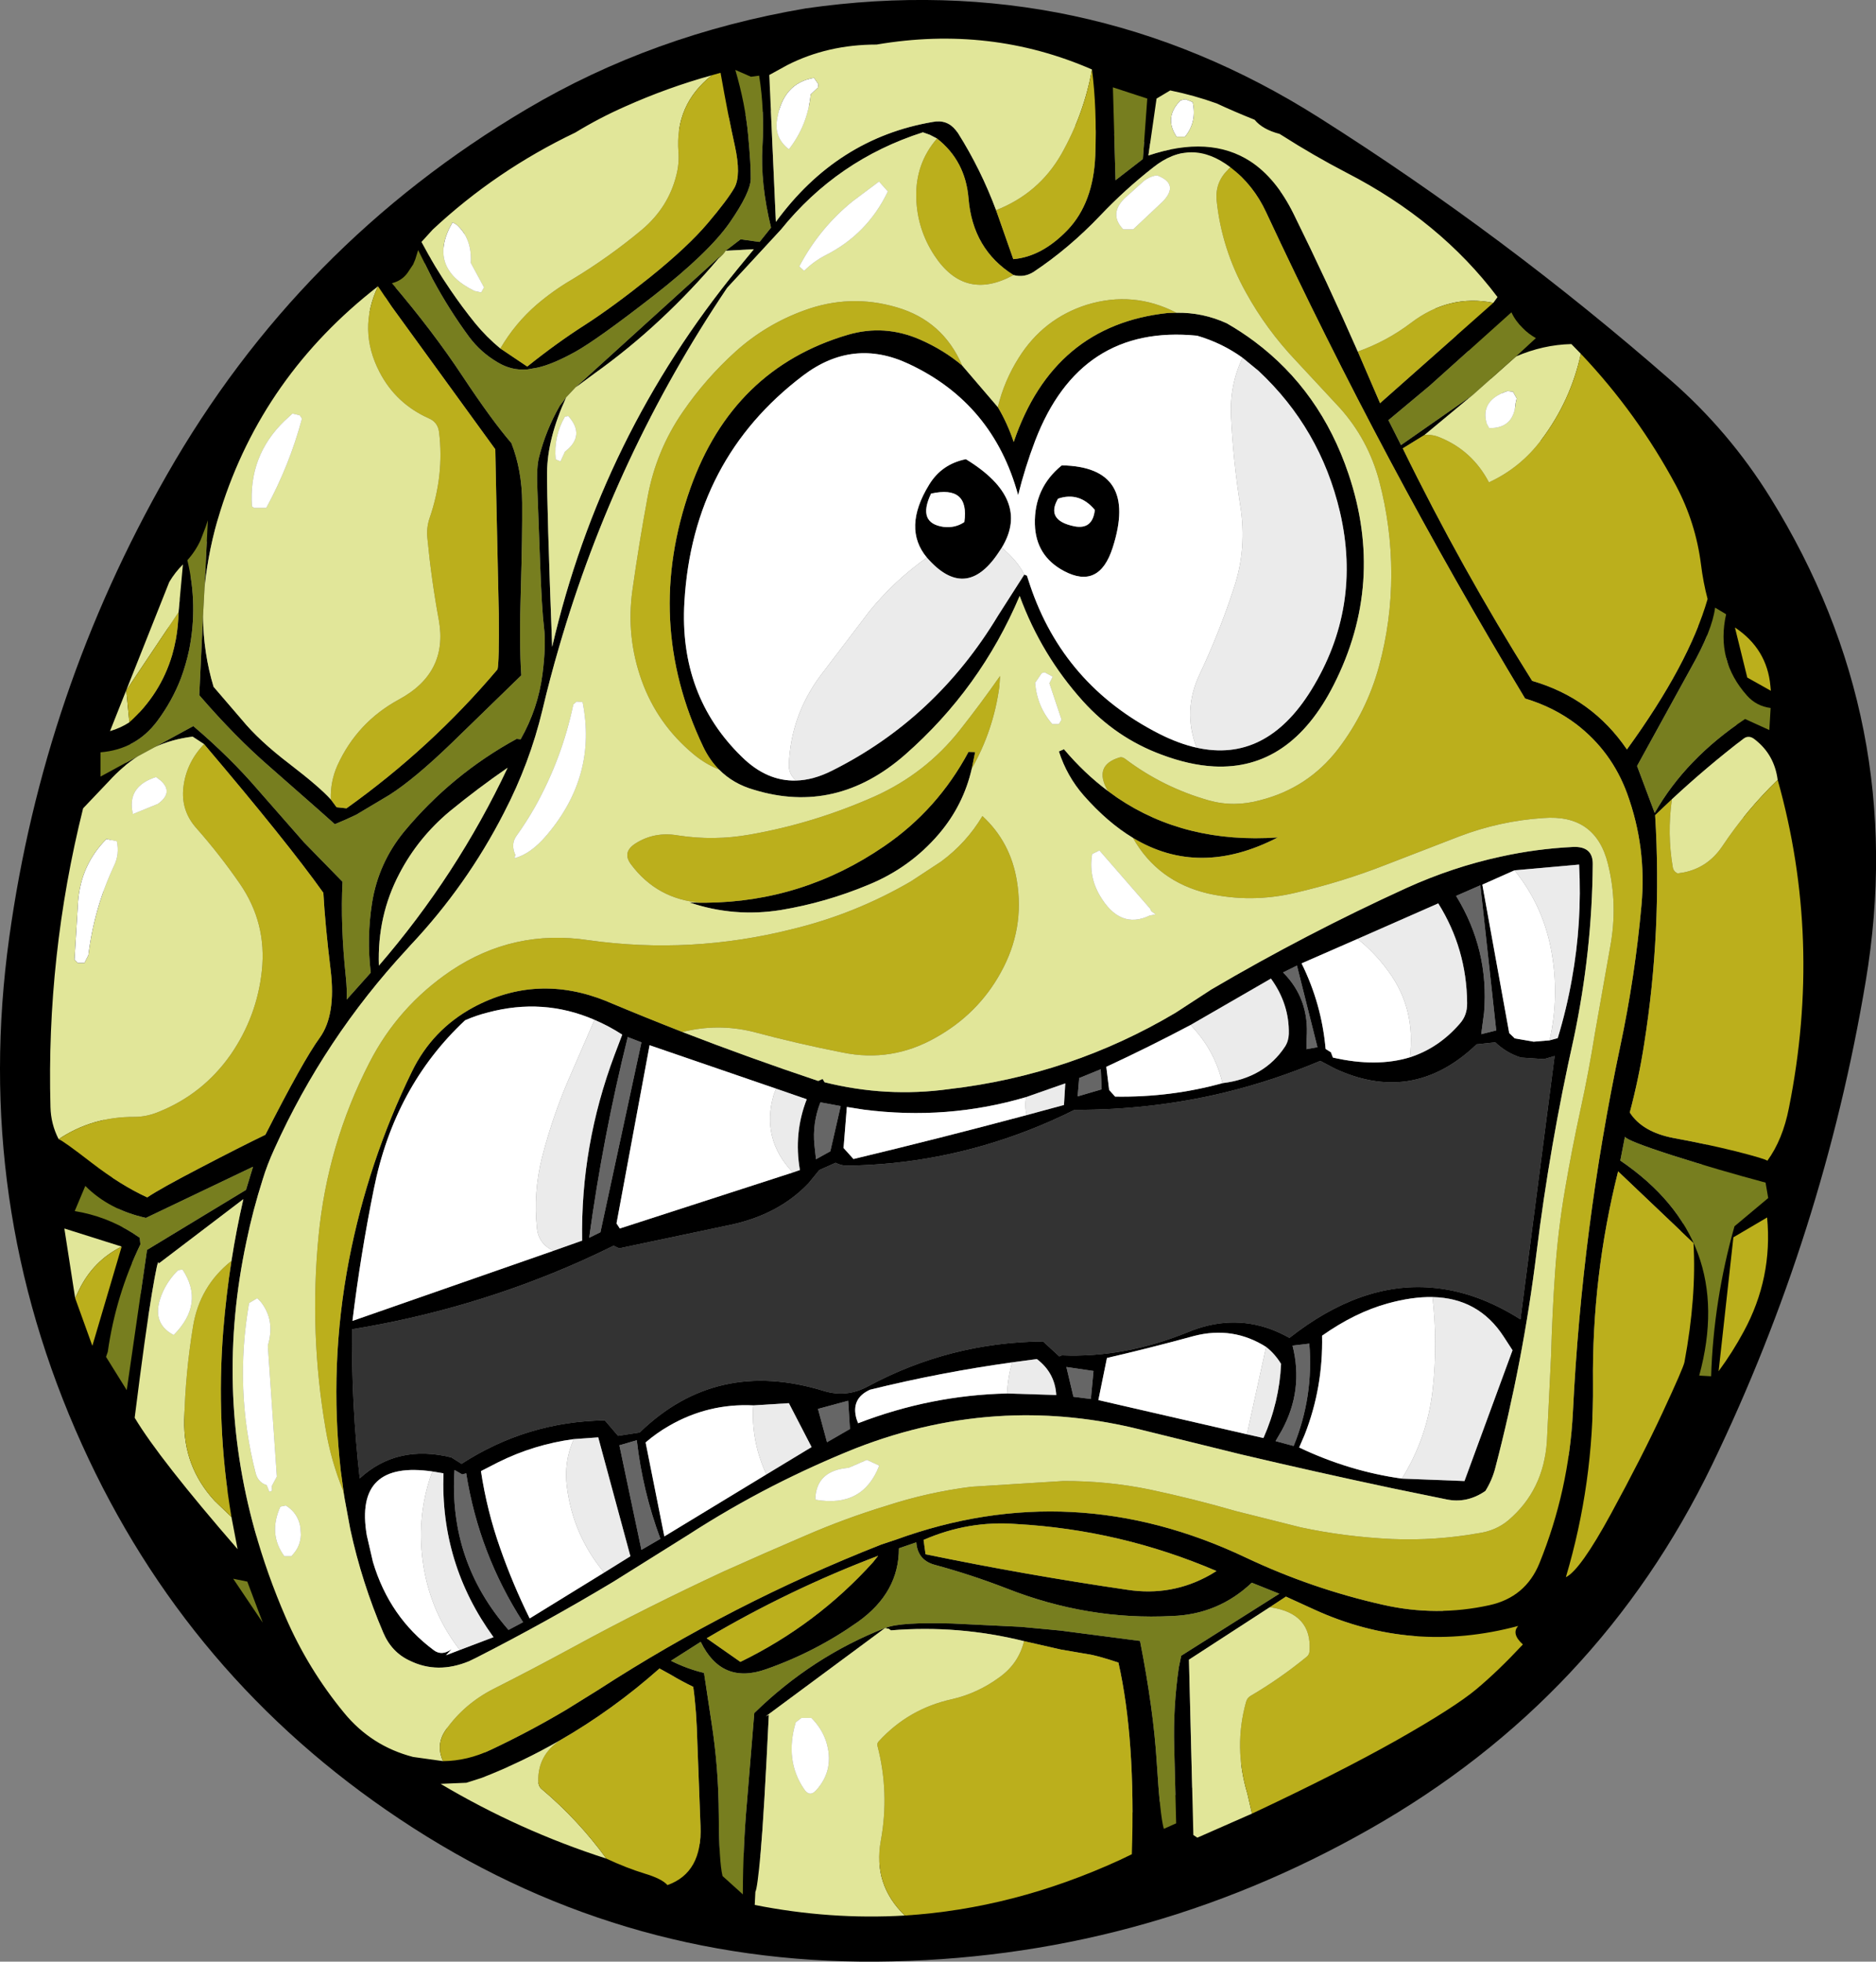 <?xml version="1.0" encoding="UTF-8" standalone="no"?>
<svg xmlns:xlink="http://www.w3.org/1999/xlink" height="444.7px" width="425.55px" xmlns="http://www.w3.org/2000/svg">
  <rect width="100%" height="100%" fill="#808080" stroke="none"/>
  <g transform="matrix(1.0, 0.0, 0.0, 1.0, 210.3, 224.15)">
    <path d="M191.3 -111.3 Q222.8 -60.5 212.9 -1.6 203.3 55.6 178.1 107.85 152.4 161.0 100.4 190.5 48.3 220.1 -11.55 220.55 -70.65 220.95 -119.7 188.2 -167.8 156.15 -191.7 103.35 -216.55 48.45 -208.2 -11.65 -200.45 -67.5 -172.45 -116.5 -142.6 -168.8 -90.85 -199.4 -62.25 -216.35 -27.5 -222.25 35.55 -231.3 89.05 -197.4 131.0 -170.85 168.55 -138.05 181.9 -126.45 191.3 -111.3 M104.75 -167.85 Q54.5 -198.4 -5.8 -200.2 -39.3 -202.1 -69.3 -190.15 -123.85 -168.55 -154.35 -117.8 -184.85 -67.2 -187.95 -8.1 -191.0 49.4 -165.4 101.35 -138.15 156.6 -82.35 182.85 -26.75 208.85 31.85 191.65 87.85 175.25 126.2 131.25 165.6 86.0 178.85 27.45 190.35 -23.45 181.5 -74.75 141.35 -119.9 104.75 -167.85" fill="#000000" fill-rule="evenodd" stroke="none"/>
    <path d="M-168.8 -96.2 L-168.35 -99.55 -168.4 -98.8 -163.05 -111.25 Q-154.95 -128.05 -143.2 -142.6 -133.9 -154.15 -121.75 -163.2 L-118.65 -165.9 -118.5 -166.05 Q-110.3 -176.3 -99.3 -184.2 -94.15 -188.0 -88.55 -191.15 -71.6 -201.25 -52.9 -207.85 L-45.35 -210.4 -39.65 -209.35 -35.4 -210.15 Q-14.65 -216.4 6.95 -216.3 21.5 -216.25 35.6 -212.25 41.0 -210.7 46.4 -208.6 L59.6 -203.35 64.55 -201.35 67.85 -199.9 65.7 -200.7 Q60.55 -202.55 55.15 -203.65 L52.05 -201.8 50.2 -188.9 Q64.1 -193.55 73.35 -187.55 79.15 -183.75 83.15 -175.65 90.8 -160.15 97.7 -144.45 L102.75 -132.75 128.45 -155.5 129.4 -156.8 Q116.35 -174.1 95.15 -185.0 87.65 -188.9 80.6 -193.4 L79.95 -193.8 74.3 -197.0 Q101.8 -184.2 126.1 -165.6 132.0 -161.05 134.95 -154.2 137.8 -147.5 144.5 -150.4 L149.05 -146.75 Q160.4 -136.9 168.1 -123.9 177.55 -107.95 180.1 -88.95 186.45 -84.5 192.95 -77.6 195.55 -74.75 195.75 -70.85 195.9 -68.15 194.5 -65.9 L192.9 -63.6 196.35 -50.3 Q200.4 -32.55 201.7 -14.3 203.2 6.2 198.35 26.15 196.4 34.1 192.5 41.1 197.05 53.85 194.35 67.05 191.4 81.75 177.8 90.5 L174.65 90.8 161.8 114.95 Q153.45 130.65 148.9 135.15 144.3 139.65 141.0 140.15 L140.35 140.85 Q139.9 145.95 139.05 150.5 135.2 155.45 121.8 165.5 108.35 175.5 92.85 182.3 77.35 189.1 72.1 192.4 66.85 195.65 58.45 195.3 L56.9 192.35 56.05 192.2 52.8 196.65 Q47.65 203.45 39.35 206.4 18.75 213.9 -3.15 215.85 -21.3 217.8 -37.55 211.25 L-41.7 209.2 Q-47.85 201.15 -58.0 207.5 -63.75 206.75 -72.15 204.8 -94.55 199.45 -113.1 185.3 -129.9 172.6 -143.7 157.0 -149.4 150.55 -154.4 143.6 -158.1 138.45 -160.3 132.45 -170.7 120.55 -177.6 109.0 -184.55 97.45 -187.35 85.45 -192.65 81.25 -195.8 75.8 -197.45 72.95 -198.5 69.75 -202.05 59.15 -196.45 49.7 -194.9 47.05 -194.35 43.95 -197.8 40.7 -199.6 36.7 -201.25 33.05 -201.55 28.75 -202.85 9.7 -200.2 -8.9 -198.25 -22.75 -194.1 -36.4 -187.7 -57.4 -178.85 -77.4 L-173.2 -89.6 -173.0 -90.0 -172.25 -91.6 -171.8 -92.45 -171.95 -92.1 -185.35 -58.4 Q-182.95 -59.1 -180.95 -60.4 -173.9 -66.75 -171.25 -75.65 -170.75 -77.4 -170.4 -79.25 -169.85 -82.3 -169.8 -85.35 L-168.8 -96.2 M42.15 -204.35 L42.75 -183.3 48.95 -188.1 49.95 -201.8 42.15 -204.35 M133.6 -143.35 L138.1 -147.5 Q136.4 -148.45 135.1 -149.8 133.45 -151.4 132.55 -153.35 L114.0 -136.7 104.65 -128.9 107.5 -123.25 123.7 -134.55 112.85 -125.55 107.9 -122.5 Q121.15 -95.4 137.25 -69.8 150.85 -65.85 158.75 -54.25 172.8 -73.6 177.05 -88.35 176.05 -92.15 175.55 -96.2 174.35 -105.65 169.9 -114.05 161.1 -130.45 148.3 -143.95 L146.15 -146.15 Q139.75 -146.0 133.6 -143.35 M68.85 -186.2 Q59.9 -193.05 51.3 -186.2 44.9 -181.2 39.25 -175.25 32.2 -167.85 24.15 -162.5 22.0 -161.15 19.6 -161.8 10.35 -167.6 9.4 -179.15 8.7 -187.7 2.25 -192.75 L0.6 -193.6 -0.95 -194.15 Q-20.35 -187.95 -33.15 -172.1 L-45.35 -158.9 Q-70.8 -121.1 -83.5 -77.4 -85.55 -70.4 -87.25 -63.2 -90.15 -51.1 -96.0 -39.85 -104.4 -23.45 -117.15 -9.9 L-118.05 -8.9 Q-136.75 11.3 -148.05 36.3 -149.7 39.9 -150.7 43.2 -152.95 50.25 -154.4 57.3 -161.5 90.5 -152.5 122.8 -149.75 132.7 -145.5 142.5 -140.4 154.25 -132.25 164.15 -126.05 171.7 -116.6 174.15 L-109.8 175.1 Q-104.25 175.05 -98.9 172.5 -90.2 168.4 -81.85 163.45 L-74.6 158.95 Q-44.25 139.3 -10.4 126.0 L-7.1 124.9 Q33.05 110.3 72.4 129.0 87.35 136.05 103.4 139.65 115.5 142.4 127.55 139.75 135.75 137.95 138.9 130.25 145.6 113.75 146.5 95.9 148.55 54.15 157.2 13.2 160.6 -2.75 162.05 -18.95 163.25 -32.05 158.8 -44.25 155.3 -53.8 147.3 -59.95 142.15 -63.85 135.65 -65.8 103.4 -119.25 76.9 -176.05 74.05 -182.2 68.85 -186.2 M46.7 -34.2 Q40.9 -37.7 35.5 -43.85 31.7 -48.2 29.9 -53.8 L31.05 -54.3 Q35.65 -48.85 41.0 -44.85 L43.15 -43.3 Q58.6 -32.85 79.55 -34.3 61.75 -25.1 46.7 -34.2 M16.05 -131.85 Q18.2 -128.25 19.65 -123.95 28.65 -150.45 54.65 -153.2 L56.55 -153.25 Q62.55 -153.35 68.0 -150.85 71.3 -148.95 74.25 -146.75 89.25 -135.55 95.6 -116.7 103.95 -91.95 92.25 -68.9 82.4 -49.5 65.05 -50.4 59.45 -50.7 53.1 -53.1 42.85 -56.9 35.35 -65.2 25.9 -75.7 21.0 -89.05 12.1 -68.05 -5.0 -53.05 -20.6 -39.4 -39.25 -45.1 -44.0 -46.45 -47.2 -49.7 -49.35 -51.85 -50.8 -54.9 -64.35 -83.35 -53.7 -113.45 -44.05 -140.55 -18.0 -148.25 -9.65 -150.7 -1.55 -147.15 3.8 -144.8 7.95 -141.3 L16.05 -131.85 M37.4 -208.4 Q14.35 -218.45 -11.45 -214.05 -22.55 -214.05 -31.7 -209.4 L-35.8 -207.15 -34.3 -173.85 Q-20.45 -192.8 1.25 -196.5 4.5 -197.15 6.5 -194.65 L7.0 -194.0 Q12.2 -185.75 15.65 -176.5 L19.55 -165.4 Q26.05 -165.95 31.9 -172.05 37.7 -178.15 38.15 -188.85 38.55 -199.55 37.4 -208.4 M8.45 -105.8 Q9.65 -114.2 0.9 -112.25 -2.3 -105.55 3.75 -104.7 6.4 -104.4 8.45 -105.8 M-0.05 -97.75 Q-5.6 -104.4 0.45 -114.25 3.3 -118.95 8.8 -120.05 23.65 -111.0 16.95 -100.0 L16.05 -98.65 Q8.65 -87.75 -0.05 -97.75 M22.05 -93.9 L22.65 -93.65 23.35 -91.5 Q30.95 -68.85 52.65 -57.8 57.1 -55.55 61.15 -54.65 76.85 -51.15 87.1 -67.65 98.7 -86.4 93.65 -108.1 89.2 -127.0 75.15 -140.1 L71.55 -143.05 Q66.9 -146.4 61.25 -148.05 34.65 -150.7 24.5 -124.2 22.2 -118.15 20.65 -111.9 15.0 -132.7 -4.15 -141.65 -16.8 -147.6 -28.15 -139.0 -53.15 -120.05 -55.05 -87.7 -56.3 -66.45 -42.0 -52.55 -36.35 -47.0 -29.7 -47.2 -25.85 -47.3 -21.65 -49.4 1.95 -61.15 16.1 -84.6 L22.05 -93.9 M30.55 -118.65 Q48.0 -118.35 42.1 -100.0 39.05 -90.45 31.05 -94.7 24.65 -98.1 24.45 -105.3 24.25 -113.55 30.55 -118.65 M33.35 -104.85 Q37.55 -104.0 38.05 -108.55 34.55 -112.75 29.7 -111.1 26.85 -106.2 33.35 -104.85 M10.15 -49.95 Q8.25 -41.6 2.65 -35.05 -3.9 -27.4 -13.35 -23.55 -22.95 -19.55 -33.15 -17.85 -43.8 -16.15 -53.85 -19.55 L-51.25 -19.5 -50.9 -19.5 -50.2 -19.5 Q-28.15 -19.7 -9.75 -32.3 2.35 -40.55 9.4 -53.7 L10.9 -53.65 10.15 -49.95 M-55.5 9.8 Q-40.25 15.7 -24.7 20.9 L-23.7 20.45 -23.25 21.2 Q-9.2 24.7 4.95 22.75 32.6 19.55 56.35 5.45 L64.5 0.15 Q86.05 -12.5 108.75 -22.85 119.25 -27.6 130.1 -29.95 138.25 -31.75 146.6 -32.15 151.05 -32.3 151.0 -28.25 150.85 -8.45 146.7 11.2 141.25 35.5 138.25 59.8 135.2 84.5 128.9 108.6 128.2 111.35 126.65 113.85 122.45 116.75 117.75 115.75 L105.55 113.25 Q88.35 109.6 71.15 105.55 L48.65 100.0 Q33.15 96.1 17.85 96.8 0.65 97.6 -16.25 104.2 -25.85 108.05 -35.05 112.75 -44.9 117.8 -54.25 123.85 L-71.2 134.45 Q-86.45 143.6 -102.25 151.65 L-103.9 152.45 Q-111.05 155.4 -117.3 152.35 -121.45 150.45 -123.35 146.0 -128.25 134.55 -130.85 122.5 L-132.1 115.75 -132.25 114.85 -132.4 113.7 -133.0 109.3 Q-135.7 85.3 -131.15 61.55 -126.8 39.1 -116.85 18.75 -112.25 9.3 -103.0 4.25 -88.5 -3.55 -72.75 2.8 L-72.3 3.0 Q-63.95 6.5 -55.5 9.8 M109.5 15.55 Q116.05 13.45 120.85 7.9 122.55 6.0 122.5 3.25 122.4 -9.05 115.95 -19.35 L97.65 -11.3 Q91.3 -8.5 84.95 -5.75 89.5 3.45 90.4 13.65 L91.6 14.4 92.05 15.6 Q101.9 17.85 109.5 15.55 M141.2 11.7 L143.05 11.2 Q145.05 4.65 146.25 -2.1 148.6 -15.05 147.9 -28.15 L133.25 -26.85 125.95 -23.6 132.05 10.05 133.3 11.25 137.6 12.0 141.2 11.7 M120.0 -21.05 Q127.5 -8.85 126.35 5.4 L125.7 10.3 129.1 9.45 125.5 -23.45 120.0 -21.05 M80.75 -3.7 Q86.75 2.3 86.1 11.2 L86.05 13.7 88.55 13.25 83.9 -5.25 80.75 -3.7 M178.75 -86.4 Q178.1 -81.25 173.35 -72.85 L161.05 -50.5 165.05 -39.85 Q172.05 -52.15 185.55 -61.15 L191.05 -58.65 191.35 -63.65 Q188.15 -64.05 186.0 -66.45 178.9 -74.4 181.25 -84.9 L178.75 -86.4 M191.4 -67.55 L191.3 -68.6 Q190.55 -77.05 183.25 -81.9 L186.05 -70.55 191.4 -67.55 M192.95 -47.35 Q192.2 -53.05 187.85 -56.45 186.45 -57.65 185.2 -56.7 176.75 -50.2 168.95 -42.95 L165.15 -39.35 Q166.75 -13.2 162.65 12.6 161.45 20.3 159.4 28.05 162.25 32.5 169.4 33.85 176.55 35.15 183.45 36.85 190.3 38.6 190.6 39.0 194.1 34.2 195.5 27.0 203.15 -11.15 192.95 -47.35 M-96.8 -145.15 L-90.7 -141.05 Q-83.95 -146.45 -77.6 -150.5 -71.3 -154.55 -62.8 -161.35 -54.3 -168.2 -49.8 -173.5 -45.3 -178.8 -43.7 -181.6 -42.15 -184.4 -43.6 -191.05 -45.1 -197.75 -46.85 -207.65 L-48.8 -207.1 Q-58.9 -204.3 -68.5 -200.0 -74.3 -197.45 -79.8 -194.1 -97.8 -185.5 -112.15 -172.1 L-114.7 -169.3 Q-111.7 -163.65 -108.1 -158.4 -105.45 -154.5 -102.45 -150.8 -99.9 -147.7 -96.8 -145.15 M-45.7 -167.3 L-42.3 -169.9 -38.0 -169.3 -35.4 -172.55 Q-37.85 -182.6 -37.35 -190.9 -36.85 -199.25 -38.1 -207.0 L-39.95 -206.75 -43.5 -208.3 Q-41.25 -200.6 -40.6 -193.65 -39.95 -186.7 -40.0 -183.6 -40.05 -180.5 -44.8 -173.65 -49.55 -166.85 -62.1 -157.05 -74.7 -147.25 -79.8 -144.4 -84.95 -141.55 -88.4 -140.8 L-90.7 -140.4 Q-94.25 -140.1 -97.4 -142.0 -101.25 -144.25 -103.9 -147.8 -108.5 -154.05 -112.2 -160.95 L-115.45 -167.45 -116.1 -165.35 -116.5 -164.4 -116.55 -164.25 -117.85 -162.3 Q-119.15 -160.5 -121.4 -159.95 -112.1 -149.05 -105.4 -138.9 -98.7 -128.8 -94.3 -123.7 -91.9 -117.6 -91.85 -110.15 -91.8 -102.7 -92.15 -90.55 -92.55 -78.4 -92.05 -71.05 L-107.9 -55.65 Q-116.3 -47.55 -121.95 -43.95 L-129.5 -39.45 Q-131.9 -38.3 -134.35 -37.3 L-138.0 -40.55 -149.1 -50.3 Q-156.95 -57.1 -165.1 -66.55 L-164.25 -84.4 Q-164.15 -76.05 -161.85 -68.45 L-155.4 -60.95 Q-151.55 -56.25 -144.6 -50.95 -137.7 -45.65 -135.25 -42.9 L-133.95 -41.15 -131.7 -40.9 Q-112.5 -54.6 -97.45 -72.4 -97.05 -73.85 -97.15 -85.05 L-97.75 -112.55 -97.95 -122.3 -121.45 -154.65 -124.55 -159.25 Q-150.7 -138.95 -160.3 -108.4 -163.0 -99.85 -163.9 -90.95 L-163.15 -106.2 -163.65 -104.7 -164.8 -101.7 Q-165.95 -99.2 -167.8 -97.15 -165.35 -87.0 -167.4 -76.8 -168.1 -73.5 -169.25 -70.4 -171.25 -65.2 -174.65 -60.65 -179.45 -54.25 -187.5 -53.6 L-187.5 -48.1 -178.95 -52.75 Q-182.5 -50.45 -185.6 -47.05 L-191.45 -40.9 Q-199.8 -7.45 -198.85 26.85 -198.75 30.7 -197.0 34.1 -196.05 34.4 -189.45 39.5 -182.9 44.55 -176.9 47.3 -173.95 45.3 -164.8 40.55 -155.7 35.8 -150.1 33.1 -141.55 16.3 -137.8 11.15 -134.05 6.0 -135.3 -4.25 -136.55 -14.5 -136.95 -21.75 -145.1 -33.2 -164.0 -55.45 L-166.6 -57.15 Q-171.2 -56.6 -175.25 -54.75 L-166.45 -59.55 Q-158.05 -52.4 -151.75 -45.05 L-141.35 -33.2 -132.6 -24.25 Q-133.1 -14.5 -131.85 -2.65 -131.55 0.35 -131.65 2.45 L-126.2 -3.65 Q-127.15 -11.55 -125.9 -19.5 -124.45 -28.5 -118.65 -35.6 -107.85 -48.6 -93.1 -56.65 L-92.2 -56.55 Q-88.25 -63.5 -87.25 -71.3 -86.4 -77.9 -86.9 -81.9 -87.4 -85.95 -87.8 -96.9 L-88.4 -113.1 Q-88.65 -118.3 -88.0 -120.6 -86.45 -126.7 -83.3 -132.2 L-82.5 -133.2 -82.1 -133.75 -81.85 -134.1 Q-86.15 -124.7 -86.2 -117.05 -86.25 -109.35 -85.05 -77.5 -73.95 -125.35 -42.8 -163.4 L-39.3 -167.65 -45.7 -167.3 M-79.0 -137.0 L-46.8 -166.2 -47.35 -165.5 Q-53.5 -158.25 -60.4 -151.8 -67.5 -145.15 -75.55 -139.4 L-79.6 -136.4 -79.0 -137.0 M-108.25 -40.25 Q-115.45 -34.25 -119.7 -26.1 -124.75 -16.5 -124.35 -5.25 -106.65 -25.75 -95.15 -50.1 -101.9 -45.45 -108.25 -40.25 M-30.45 41.65 L-28.85 41.1 Q-30.3 32.75 -27.3 25.05 L-34.25 22.65 -62.95 12.8 -70.45 53.2 -69.7 54.35 -30.45 41.65 M-21.95 36.85 L-19.6 26.6 -24.2 25.75 Q-26.05 30.5 -25.55 35.45 L-25.2 38.65 -21.95 36.85 M-24.45 41.1 L-26.9 44.1 Q-33.75 51.3 -44.95 53.6 L-69.85 58.85 -71.1 58.25 Q-74.85 60.1 -78.65 61.8 -103.4 72.8 -130.45 77.2 -130.6 94.15 -128.7 111.0 -120.2 103.2 -107.9 106.25 L-105.6 107.7 Q-90.75 98.1 -73.1 97.85 L-70.1 101.35 -65.2 100.6 Q-47.75 83.65 -23.35 91.2 -18.2 92.75 -13.35 90.1 5.2 80.15 26.3 79.95 L30.0 83.35 30.55 83.1 Q44.75 83.7 59.15 77.85 68.8 73.85 77.9 77.15 80.05 77.95 82.2 79.15 98.35 66.45 114.35 67.75 124.5 68.55 134.6 74.95 L142.35 15.25 139.95 15.95 134.7 15.6 Q131.4 14.55 128.9 12.15 L124.65 12.6 Q117.25 19.7 108.9 20.95 101.1 22.1 92.5 18.1 L89.2 16.35 Q78.55 20.85 67.4 23.55 50.95 27.5 33.45 27.45 28.25 30.05 22.95 32.1 2.95 39.85 -18.2 40.1 -19.5 40.1 -20.75 39.45 L-24.45 41.1 M22.5 24.55 Q4.6 29.85 -14.4 27.4 L-18.2 26.8 -18.95 36.1 -16.7 38.6 Q2.9 33.9 22.55 28.65 L31.05 26.35 31.35 21.45 22.5 24.55 M-84.75 59.4 L-78.25 57.1 Q-78.6 35.5 -70.9 15.0 L-69.15 10.4 Q-72.25 8.4 -75.45 7.05 -87.1 2.0 -99.7 5.4 -102.3 6.05 -104.8 7.15 -120.85 22.15 -125.5 45.4 -128.5 60.2 -130.35 75.3 L-84.75 59.4 M-67.9 10.95 Q-73.5 33.45 -76.65 56.45 L-74.1 55.2 -64.8 12.15 -67.9 10.95 M-24.75 95.25 L-22.7 102.8 -17.5 99.8 -17.9 93.4 -24.75 95.25 M-36.45 110.1 L-26.2 103.9 -31.35 93.95 -39.4 94.45 Q-49.65 93.95 -58.55 99.1 -61.35 100.7 -63.85 102.85 L-59.6 124.15 -36.45 110.1 M19.3 84.7 Q3.05 86.95 -12.95 90.9 -17.35 92.9 -16.0 97.55 L-15.65 98.5 Q0.8 92.15 18.15 91.75 L29.3 92.1 Q29.0 87.05 24.9 83.95 L19.3 84.7 M-152.9 40.35 L-177.2 51.95 Q-185.55 50.1 -190.95 44.7 L-193.35 50.4 Q-186.3 51.55 -180.25 55.35 L-178.6 56.45 -178.45 57.95 Q-184.05 69.55 -185.85 82.3 L-186.25 83.45 -181.55 91.0 -176.95 59.2 -154.5 45.6 -152.9 40.35 M-157.8 119.75 Q-161.35 98.75 -159.65 77.4 -159.0 69.45 -157.8 61.7 -156.7 54.65 -155.1 47.7 L-174.3 62.3 Q-174.4 60.5 -175.85 69.15 -177.3 77.75 -179.75 97.25 -174.2 106.55 -156.4 127.05 L-157.8 119.75 M-80.15 102.1 Q-89.15 103.3 -97.3 107.35 L-101.2 109.35 Q-99.85 118.3 -96.85 126.8 -94.0 134.95 -90.15 142.75 L-73.25 132.35 -67.3 128.65 -74.6 101.7 -80.15 102.1 M-107.2 109.1 Q-108.55 129.8 -94.95 145.35 L-91.65 143.6 Q-101.65 128.1 -104.55 109.85 L-105.45 110.1 -107.2 109.1 M-106.0 149.9 L-98.35 147.0 Q-110.45 130.35 -109.7 109.85 L-112.1 109.45 Q-130.0 106.8 -127.1 123.9 L-125.7 129.95 Q-121.95 142.5 -111.9 149.95 -110.1 151.3 -107.9 149.75 L-109.15 151.1 -106.0 149.9 M-150.7 143.7 L-154.2 134.4 -157.4 133.75 -150.7 143.7 M-83.3 170.4 Q-91.8 175.3 -101.05 178.9 L-104.5 180.0 -110.35 180.25 Q-92.5 190.85 -72.75 197.2 -68.25 199.3 -64.2 200.55 -60.15 201.75 -58.9 203.2 -50.95 200.4 -51.4 189.8 L-52.1 171.3 Q-52.3 163.4 -53.05 158.25 -55.75 156.95 -58.15 155.5 L-60.7 154.1 Q-71.3 163.5 -83.3 170.4 M-9.45 144.95 L-9.3 144.85 Q-6.0 143.55 5.75 143.9 L21.25 144.65 30.25 145.5 48.3 147.85 Q51.35 163.3 52.1 175.4 52.85 187.5 53.7 190.45 L56.5 189.2 56.05 171.8 Q55.8 162.8 57.1 153.85 L57.65 151.2 79.9 137.15 73.65 134.65 Q66.05 141.85 55.55 142.2 36.5 143.2 18.05 135.95 10.05 132.85 1.75 130.6 -2.15 129.55 -2.45 125.5 L-6.4 126.85 Q-6.35 136.85 -15.65 143.5 -25.35 150.35 -36.5 154.25 -46.6 157.85 -51.35 148.05 L-58.1 152.35 Q-54.4 154.2 -50.6 155.1 L-48.9 166.35 Q-47.3 176.55 -47.25 187.25 -47.2 197.9 -46.4 201.15 L-41.8 205.3 Q-41.75 194.3 -40.85 184.25 L-39.2 164.2 Q-26.1 151.4 -9.5 144.9 L-36.6 164.95 -35.9 164.6 Q-37.0 187.45 -37.75 195.75 -38.5 204.0 -38.95 204.7 L-39.1 207.7 Q-21.95 211.1 -5.05 210.1 19.65 208.55 43.75 197.5 L46.45 196.2 Q47.3 170.0 43.4 152.75 38.4 151.1 36.45 150.85 L30.35 149.8 22.0 147.9 Q7.1 144.2 -8.2 145.45 L-8.7 145.1 -9.45 144.95 M-0.35 128.2 Q22.45 132.9 45.4 136.25 55.5 137.8 64.25 132.85 L65.65 132.0 Q43.8 122.65 20.25 121.35 9.4 120.5 -0.8 124.95 L-0.35 128.2 M-11.1 128.55 Q-31.3 136.2 -50.0 147.25 L-42.35 152.6 Q-25.1 144.2 -12.3 130.05 L-11.1 128.55 M-69.8 103.5 L-64.8 127.2 -60.5 124.7 Q-64.55 113.8 -65.85 102.35 L-69.8 103.5 M-182.7 58.45 L-195.7 54.35 -193.25 70.15 -189.35 80.95 -182.7 58.45 M169.15 37.8 Q158.75 34.45 158.3 33.55 L157.25 38.95 Q183.55 56.85 175.15 87.7 L177.85 87.85 Q178.4 70.65 183.15 53.85 L190.8 47.45 190.2 43.95 Q179.55 41.1 169.15 37.8 M182.9 56.35 L179.55 86.7 Q182.75 82.35 185.25 77.7 191.85 65.55 190.55 51.85 L182.9 56.35 M171.8 84.65 Q174.55 69.85 173.85 57.65 L156.75 41.4 Q150.8 65.1 151.05 89.55 151.25 112.05 144.9 133.4 148.15 131.85 155.15 119.0 162.15 106.15 166.85 96.05 171.55 85.95 171.8 84.65 M67.0 21.4 Q76.5 20.25 81.2 13.1 82.0 11.85 82.05 10.25 82.2 3.5 78.0 -2.3 L59.8 8.2 Q50.35 13.2 40.65 17.7 L41.3 22.95 42.65 24.45 Q55.3 24.65 67.0 21.4 M82.9 80.9 Q85.45 91.0 80.45 100.15 L79.05 102.55 83.15 103.65 Q87.7 92.5 86.7 80.45 L82.9 80.9 M114.65 69.9 Q110.05 69.8 104.45 71.35 97.05 73.4 89.6 78.65 89.85 90.4 85.65 101.1 L84.4 104.0 Q95.8 109.4 107.7 111.05 L121.9 111.6 132.8 81.95 130.85 78.95 Q125.15 70.1 114.65 69.9 M34.15 24.4 L39.6 22.8 39.4 18.25 34.5 20.25 34.15 24.4 M37.15 93.0 L37.75 86.65 31.6 85.75 33.2 92.5 37.15 93.0 M72.55 101.0 L76.3 101.85 Q79.9 93.7 80.3 85.05 78.85 82.7 76.9 81.2 69.4 76.45 60.6 78.7 50.75 81.4 40.8 83.7 L38.85 93.25 72.55 101.0 M73.7 187.0 Q93.2 177.85 106.45 170.4 119.7 162.9 124.65 158.75 129.6 154.6 135.15 148.65 132.45 146.2 134.1 144.45 110.0 150.9 87.75 140.7 L81.4 137.8 77.75 140.2 59.4 152.1 60.4 191.85 61.3 192.45 73.7 187.0" fill="#000000" fill-rule="evenodd" stroke="none"/>
    <path d="M65.7 -200.7 Q69.55 -198.9 74.3 -197.0 76.1 -194.8 79.95 -193.8 L80.6 -193.4 Q87.65 -188.9 95.15 -185.0 116.35 -174.1 129.4 -156.8 L128.45 -155.5 Q118.35 -157.5 109.7 -150.9 104.2 -146.75 97.7 -144.45 90.8 -160.15 83.15 -175.65 79.15 -183.75 73.35 -187.55 64.1 -193.55 50.2 -188.9 L52.05 -201.8 55.15 -203.65 Q60.55 -202.55 65.7 -200.7 M-171.95 -92.1 L-171.85 -92.3 Q-170.6 -94.4 -168.8 -96.2 L-169.8 -85.35 -181.65 -67.65 -180.95 -60.4 Q-182.95 -59.1 -185.35 -58.4 L-171.95 -92.1 M60.25 -201.0 L58.6 -201.65 57.5 -201.4 Q53.65 -197.55 56.6 -193.15 L58.5 -193.15 Q61.25 -196.5 60.25 -201.0 M123.7 -134.55 L133.6 -143.35 Q139.75 -146.0 146.15 -146.15 L148.3 -143.95 Q146.0 -133.3 139.35 -124.45 134.6 -118.1 127.45 -114.8 123.7 -121.95 116.4 -124.95 114.7 -125.7 112.85 -125.55 L123.7 -134.55 M68.85 -186.2 Q65.2 -183.15 65.7 -178.55 66.85 -167.7 72.3 -157.9 76.95 -149.45 83.7 -142.35 L93.65 -131.65 Q100.05 -124.5 102.55 -115.15 105.3 -104.75 105.3 -94.0 105.3 -83.3 102.5 -73.05 99.7 -62.8 93.2 -54.3 86.4 -45.5 75.6 -42.75 69.6 -41.1 63.9 -42.7 53.5 -45.65 44.95 -52.1 44.3 -52.6 43.7 -52.45 37.65 -50.65 41.0 -44.85 35.65 -48.85 31.05 -54.3 L29.9 -53.8 Q31.7 -48.2 35.5 -43.85 40.9 -37.7 46.7 -34.2 52.3 -24.3 63.7 -21.6 73.55 -19.4 83.5 -21.75 94.1 -24.2 104.05 -28.1 L120.75 -34.55 Q129.95 -38.05 139.75 -38.7 151.65 -39.65 154.45 -28.3 156.75 -19.1 154.95 -9.45 L151.5 10.05 Q150.1 18.85 148.2 27.5 146.25 36.45 144.7 45.55 143.1 54.85 142.45 64.4 141.8 73.75 141.55 83.1 L140.6 102.6 Q139.85 113.7 131.85 120.5 129.0 122.9 124.95 123.45 115.3 125.15 105.5 124.75 94.8 124.25 84.75 122.1 L70.0 118.4 Q60.5 115.65 50.6 113.55 40.95 111.55 30.85 111.6 L10.0 112.9 Q0.15 114.15 -9.2 117.2 -18.55 120.05 -27.55 123.95 -36.9 127.95 -46.15 132.1 -54.65 136.05 -63.05 140.25 -71.95 144.7 -80.65 149.45 -89.4 154.2 -98.3 158.7 -105.0 162.1 -109.2 168.05 -111.5 171.35 -109.8 175.1 L-116.6 174.15 Q-126.05 171.7 -132.25 164.15 -140.4 154.25 -145.5 142.5 -149.75 132.7 -152.5 122.8 -161.5 90.5 -154.4 57.3 -152.95 50.25 -150.7 43.2 -149.7 39.9 -148.05 36.3 -136.75 11.3 -118.05 -8.9 L-117.15 -9.9 Q-104.4 -23.45 -96.0 -39.85 -90.15 -51.1 -87.25 -63.2 -85.55 -70.4 -83.5 -77.4 -70.8 -121.1 -45.35 -158.9 L-33.15 -172.1 Q-20.35 -187.95 -0.95 -194.15 L0.6 -193.6 2.25 -192.75 Q-2.7 -187.0 -2.45 -179.25 -2.25 -172.2 1.65 -166.25 8.55 -155.75 19.6 -161.8 22.0 -161.15 24.15 -162.5 32.2 -167.85 39.25 -175.25 44.9 -181.2 51.3 -186.2 59.9 -193.05 68.85 -186.2 M133.5 -132.75 L133.75 -133.85 132.9 -135.35 131.65 -135.5 Q125.4 -133.4 126.95 -128.1 L127.5 -127.1 Q133.1 -127.0 133.5 -132.75 M48.65 -182.65 L45.7 -180.0 Q40.8 -176.0 44.5 -172.15 L46.75 -172.15 53.45 -178.45 Q57.3 -182.45 52.15 -184.4 50.2 -184.15 48.65 -182.65 M56.55 -153.25 Q46.8 -158.3 36.2 -155.05 26.35 -151.9 20.8 -143.05 17.5 -137.85 16.05 -131.85 L7.95 -141.3 Q3.6 -151.45 -6.95 -154.5 -17.55 -157.6 -27.95 -153.75 -36.6 -150.6 -43.45 -144.45 -50.25 -138.3 -55.4 -130.8 -61.45 -122.05 -63.4 -111.45 -65.35 -100.95 -66.85 -90.3 -68.3 -79.8 -64.75 -69.9 -61.2 -60.0 -52.95 -53.15 -50.3 -50.95 -47.2 -49.7 -44.0 -46.45 -39.25 -45.1 -20.6 -39.4 -5.0 -53.05 12.1 -68.05 21.0 -89.05 25.9 -75.7 35.35 -65.2 42.85 -56.9 53.1 -53.1 59.45 -50.7 65.05 -50.4 82.4 -49.5 92.25 -68.9 103.95 -91.95 95.6 -116.7 89.25 -135.55 74.25 -146.75 71.3 -148.95 68.0 -150.85 62.55 -153.35 56.55 -153.25 M15.65 -176.5 Q12.2 -185.75 7.0 -194.0 L6.5 -194.65 Q4.5 -197.15 1.25 -196.5 -20.45 -192.8 -34.3 -173.85 L-35.8 -207.15 -31.7 -209.4 Q-22.55 -214.05 -11.45 -214.05 14.35 -218.45 37.4 -208.4 35.6 -198.3 30.45 -189.2 25.35 -180.3 15.65 -176.5 M10.15 -49.95 Q15.05 -58.55 16.4 -68.55 L16.55 -70.9 Q12.15 -64.6 7.4 -58.6 -0.35 -48.8 -11.9 -43.6 -25.65 -37.5 -40.2 -34.95 -48.35 -33.5 -56.45 -34.75 -61.85 -35.7 -66.2 -32.9 -69.2 -30.95 -67.2 -28.25 -61.25 -20.25 -51.25 -19.5 L-53.85 -19.55 Q-43.8 -16.15 -33.15 -17.85 -22.95 -19.55 -13.35 -23.55 -3.9 -27.4 2.65 -35.05 8.25 -41.6 10.15 -49.95 M27.75 -69.25 L28.5 -70.75 26.65 -71.75 26.0 -71.55 24.5 -69.35 Q24.95 -63.95 28.4 -60.0 L29.9 -60.0 30.5 -61.0 27.75 -69.25 M39.1 -31.35 L37.45 -30.55 Q36.6 -25.5 39.2 -21.1 43.75 -13.35 50.5 -16.6 L51.85 -16.85 50.85 -17.6 50.6 -18.15 39.1 -31.35 M-55.5 9.8 Q-47.5 7.8 -39.5 9.75 -29.4 12.45 -19.2 14.45 -8.0 16.75 2.0 11.05 11.55 5.7 16.7 -3.65 22.2 -13.55 20.35 -24.55 18.9 -33.3 12.55 -39.15 8.95 -33.1 3.2 -28.85 L-3.65 -24.35 Q-16.35 -16.95 -30.65 -13.5 -53.55 -7.75 -76.75 -11.0 -93.8 -13.6 -108.05 -4.05 -120.0 4.05 -126.5 16.75 -136.05 35.3 -138.05 56.2 -140.15 78.1 -136.45 99.7 -135.25 106.9 -132.5 113.7 L-132.25 114.85 -132.1 115.75 -130.85 122.5 Q-128.25 134.55 -123.35 146.0 -121.45 150.45 -117.3 152.35 -111.05 155.4 -103.9 152.45 L-102.25 151.65 Q-86.45 143.6 -71.2 134.45 L-54.25 123.85 Q-44.9 117.8 -35.05 112.75 -25.85 108.05 -16.25 104.2 0.65 97.6 17.85 96.8 33.15 96.1 48.65 100.0 L71.15 105.55 Q88.35 109.6 105.55 113.25 L117.75 115.75 Q122.45 116.75 126.65 113.85 128.2 111.35 128.9 108.6 135.2 84.5 138.25 59.8 141.25 35.5 146.7 11.2 150.85 -8.45 151.0 -28.25 151.05 -32.3 146.6 -32.15 138.25 -31.75 130.1 -29.95 119.25 -27.6 108.75 -22.85 86.05 -12.5 64.5 0.15 L56.35 5.45 Q32.6 19.55 4.95 22.75 -9.2 24.7 -23.25 21.2 L-23.7 20.45 -24.7 20.9 Q-40.25 15.7 -55.5 9.8 M168.95 -42.95 Q176.75 -50.2 185.2 -56.7 186.45 -57.65 187.85 -56.45 192.2 -53.05 192.95 -47.35 185.85 -40.5 180.35 -32.25 177.05 -27.4 171.55 -26.35 L170.25 -26.15 Q169.3 -26.6 169.15 -27.55 167.85 -35.1 168.95 -42.95 M-96.8 -145.15 Q-99.9 -147.7 -102.45 -150.8 -105.45 -154.5 -108.1 -158.4 -111.7 -163.65 -114.7 -169.3 L-112.15 -172.1 Q-97.8 -185.5 -79.8 -194.1 -74.3 -197.45 -68.5 -200.0 -58.9 -204.3 -48.8 -207.1 -57.25 -200.45 -56.4 -189.65 -56.2 -187.0 -56.9 -184.35 -58.7 -177.15 -64.65 -172.1 -72.2 -165.8 -80.6 -160.75 -84.8 -158.3 -88.6 -155.05 -93.5 -150.8 -96.8 -145.15 M-164.25 -84.4 L-163.9 -90.95 Q-163.0 -99.85 -160.3 -108.4 -150.7 -138.95 -124.55 -159.25 -129.2 -149.4 -124.2 -139.8 -120.5 -132.65 -113.0 -129.3 -111.0 -128.45 -110.7 -126.2 -109.5 -116.4 -112.85 -106.7 -113.6 -104.5 -113.35 -102.15 -112.45 -92.75 -110.75 -83.55 -108.6 -71.6 -119.85 -65.55 -129.3 -60.4 -133.75 -50.65 -135.4 -46.95 -135.25 -42.9 -137.7 -45.65 -144.6 -50.95 -151.55 -56.25 -155.4 -60.95 L-161.85 -68.45 Q-164.15 -76.05 -164.25 -84.4 M-178.95 -52.75 L-175.25 -54.75 Q-171.2 -56.6 -166.6 -57.15 L-164.0 -55.45 Q-168.05 -51.25 -168.7 -45.65 -169.3 -40.35 -165.7 -36.35 -160.4 -30.35 -155.85 -23.75 -149.75 -14.85 -150.9 -4.1 -152.0 6.25 -157.95 14.9 -164.25 23.9 -174.4 27.95 -177.1 29.05 -179.8 29.05 -189.35 29.0 -197.0 34.1 -198.75 30.7 -198.85 26.85 -199.8 -7.45 -191.45 -40.9 L-185.6 -47.05 Q-182.5 -50.45 -178.95 -52.75 M-81.85 -134.1 L-79.65 -136.45 -79.6 -136.4 -75.55 -139.4 Q-67.5 -145.15 -60.4 -151.8 -53.5 -158.25 -47.35 -165.5 -46.15 -166.5 -45.7 -167.3 L-39.3 -167.65 -42.8 -163.4 Q-73.95 -125.35 -85.05 -77.5 -86.25 -109.35 -86.2 -117.05 -86.15 -124.7 -81.85 -134.1 M-24.65 -205.05 L-25.65 -206.5 Q-32.75 -205.3 -34.05 -196.95 -34.7 -192.9 -31.35 -190.3 -27.1 -195.75 -26.4 -202.75 L-24.75 -204.3 -24.65 -205.05 M-174.9 -48.0 Q-181.65 -45.85 -180.15 -39.6 L-174.5 -41.9 Q-170.85 -44.5 -173.85 -47.2 L-174.9 -48.0 M-10.9 -183.0 L-16.85 -178.55 Q-24.4 -172.45 -29.0 -163.75 L-27.9 -162.75 Q-25.7 -164.9 -23.1 -166.25 -13.55 -171.05 -8.9 -180.75 L-10.9 -183.0 M-183.8 -33.45 L-186.15 -33.95 Q-191.95 -28.15 -192.6 -19.7 L-193.4 -6.6 -192.65 -5.85 -191.15 -5.85 -190.25 -7.6 Q-188.95 -18.25 -184.45 -27.85 -183.15 -30.5 -183.8 -33.45 M-81.4 -129.85 L-82.15 -129.7 Q-84.75 -125.2 -84.25 -120.0 L-83.15 -119.55 -82.15 -121.75 Q-77.4 -125.4 -81.4 -129.85 M-145.8 -128.7 Q-153.95 -120.8 -153.15 -109.35 L-152.65 -109.0 -149.9 -109.0 Q-144.65 -118.65 -141.8 -129.25 L-142.3 -130.0 -143.95 -130.4 -145.8 -128.7 M-103.5 -164.55 Q-103.2 -170.1 -106.75 -173.25 L-107.65 -173.75 Q-113.55 -163.55 -102.7 -158.2 L-101.15 -157.85 -100.5 -159.0 -103.5 -164.55 M-93.6 -29.6 Q-89.95 -30.5 -86.3 -34.8 -74.8 -48.3 -78.15 -65.0 L-79.5 -65.1 -80.25 -64.45 Q-82.8 -52.25 -88.9 -41.3 -90.85 -37.85 -93.15 -34.65 -94.5 -32.75 -93.4 -30.35 L-93.6 -29.6 M-108.25 -40.25 Q-101.9 -45.45 -95.15 -50.1 -106.65 -25.75 -124.35 -5.25 -124.75 -16.5 -119.7 -26.1 -115.45 -34.25 -108.25 -40.25 M-151.95 70.15 L-153.8 71.25 Q-157.2 90.8 -152.3 109.85 -151.75 111.9 -149.8 112.55 L-149.2 114.05 -148.6 113.8 -148.65 112.75 -147.5 110.6 -149.55 80.9 Q-147.8 75.15 -151.2 70.9 L-151.95 70.15 M-157.8 61.7 Q-165.0 67.4 -166.5 76.5 -168.25 87.1 -168.5 97.75 -168.75 108.35 -161.6 116.1 L-157.8 119.75 -156.4 127.05 Q-174.2 106.55 -179.75 97.25 -177.3 77.75 -175.85 69.15 -174.4 60.5 -174.3 62.3 L-155.1 47.7 Q-156.7 54.65 -157.8 61.7 M-142.15 122.15 Q-142.65 118.9 -145.45 117.15 L-146.7 117.4 Q-149.5 123.6 -145.8 128.65 L-144.2 128.65 -143.65 128.0 Q-142.15 126.25 -142.05 123.8 L-142.15 122.15 M-72.75 197.2 Q-92.5 190.85 -110.35 180.25 L-104.5 180.0 -101.05 178.9 Q-91.8 175.3 -83.3 170.4 -88.35 173.8 -88.2 179.7 -88.15 180.85 -87.4 181.45 -79.1 188.45 -72.75 197.2 M-10.85 108.1 L-13.65 106.8 -17.8 108.6 Q-25.05 109.2 -25.35 115.5 L-25.25 115.85 Q-14.55 117.7 -10.85 108.1 M-9.5 144.9 L-9.45 144.95 -8.7 145.1 -8.2 145.45 Q7.1 144.2 22.0 147.9 20.75 153.0 16.4 156.1 11.5 159.7 5.7 161.05 -4.2 163.2 -11.0 170.65 -11.4 171.1 -11.25 171.65 -8.5 182.25 -10.5 193.15 -12.3 203.1 -5.05 210.1 -21.95 211.1 -39.1 207.7 L-38.95 204.7 Q-38.5 204.0 -37.75 195.75 -37.0 187.45 -35.9 164.6 L-36.6 164.95 -9.5 144.9 M-168.9 63.65 L-169.9 63.8 Q-172.1 65.95 -173.35 68.7 -176.45 75.6 -170.9 78.5 -163.8 71.35 -168.9 63.65 M-26.25 165.3 L-28.5 165.3 -29.8 166.3 Q-32.35 174.95 -27.9 181.45 -26.65 183.35 -25.15 181.7 -20.85 176.9 -22.95 170.5 -23.95 167.6 -26.25 165.3 M-182.7 58.45 Q-189.2 61.7 -192.4 68.35 L-193.25 70.15 -195.7 54.35 -182.7 58.45 M77.75 140.2 Q87.4 141.55 86.75 150.2 86.7 150.95 86.1 151.45 80.05 156.4 73.4 160.3 72.6 160.75 72.35 161.7 69.5 171.95 72.65 182.45 L73.7 187.0 61.3 192.45 60.4 191.85 59.4 152.1 77.75 140.2" fill="#e1e699" fill-rule="evenodd" stroke="none"/>
    <path d="M60.25 -201.0 Q61.25 -196.5 58.5 -193.15 L56.6 -193.15 Q53.65 -197.55 57.5 -201.4 L58.6 -201.65 60.25 -201.0 M133.5 -132.75 Q133.1 -127.0 127.5 -127.1 L126.95 -128.1 Q125.4 -133.4 131.65 -135.5 L132.9 -135.35 133.75 -133.85 133.5 -132.75 M48.65 -182.65 Q50.2 -184.15 52.15 -184.4 57.3 -182.45 53.45 -178.45 L46.75 -172.15 44.5 -172.15 Q40.8 -176.0 45.7 -180.0 L48.65 -182.65 M16.95 -100.0 Q23.65 -111.0 8.8 -120.05 3.3 -118.95 0.45 -114.25 -5.6 -104.4 -0.05 -97.75 -7.45 -92.5 -13.1 -85.55 L-24.25 -70.9 Q-30.9 -61.9 -31.35 -50.9 -31.45 -48.6 -29.7 -47.2 -36.35 -47.0 -42.0 -52.55 -56.3 -66.45 -55.05 -87.7 -53.15 -120.05 -28.15 -139.0 -16.8 -147.6 -4.15 -141.65 15.0 -132.7 20.65 -111.9 22.2 -118.15 24.5 -124.2 34.65 -150.7 61.25 -148.05 66.9 -146.4 71.55 -143.05 68.6 -136.8 68.95 -129.75 69.45 -119.55 71.05 -109.45 72.6 -99.9 69.6 -90.85 66.35 -80.9 61.85 -71.35 57.9 -63.05 61.15 -54.65 57.1 -55.55 52.65 -57.8 30.95 -68.85 23.35 -91.5 L22.65 -93.65 22.05 -93.9 Q20.55 -96.95 16.95 -100.0 M8.45 -105.8 Q6.4 -104.4 3.75 -104.7 -2.3 -105.55 0.9 -112.25 9.65 -114.2 8.45 -105.8 M33.35 -104.85 Q26.85 -106.2 29.7 -111.1 34.55 -112.75 38.05 -108.55 37.55 -104.0 33.35 -104.85 M30.55 -118.65 Q24.25 -113.55 24.45 -105.3 24.65 -98.1 31.05 -94.7 39.05 -90.45 42.1 -100.0 48.0 -118.35 30.55 -118.65 M27.75 -69.25 L30.5 -61.0 29.9 -60.0 28.4 -60.0 Q24.95 -63.95 24.5 -69.35 L26.0 -71.55 26.65 -71.75 28.5 -70.75 27.75 -69.25 M39.1 -31.35 L50.6 -18.15 50.85 -17.6 51.85 -16.85 50.5 -16.6 Q43.75 -13.35 39.2 -21.1 36.6 -25.5 37.45 -30.55 L39.1 -31.35 M97.65 -11.3 Q101.65 -8.1 104.65 -3.95 110.9 4.55 109.5 15.55 101.9 17.85 92.05 15.6 L91.6 14.4 90.4 13.65 Q89.5 3.45 84.95 -5.75 91.3 -8.5 97.65 -11.3 M133.25 -26.85 Q139.55 -19.05 141.5 -9.15 143.55 1.35 141.2 11.7 L137.6 12.0 133.3 11.25 132.05 10.05 125.95 -23.6 133.25 -26.85 M-24.65 -205.05 L-24.75 -204.3 -26.4 -202.75 Q-27.1 -195.75 -31.35 -190.3 -34.7 -192.9 -34.05 -196.95 -32.75 -205.3 -25.65 -206.5 L-24.65 -205.05 M-174.9 -48.0 L-173.85 -47.2 Q-170.85 -44.5 -174.5 -41.9 L-180.15 -39.6 Q-181.65 -45.85 -174.9 -48.0 M-183.8 -33.45 Q-183.15 -30.5 -184.45 -27.85 -188.95 -18.25 -190.25 -7.6 L-191.15 -5.85 -192.65 -5.85 -193.4 -6.6 -192.6 -19.7 Q-191.95 -28.15 -186.15 -33.95 L-183.8 -33.45 M-10.9 -183.0 L-8.9 -180.75 Q-13.55 -171.05 -23.1 -166.25 -25.7 -164.9 -27.9 -162.75 L-29.0 -163.75 Q-24.4 -172.45 -16.85 -178.55 L-10.9 -183.0 M-103.5 -164.55 L-100.5 -159.0 -101.15 -157.85 -102.7 -158.2 Q-113.55 -163.55 -107.65 -173.75 L-106.75 -173.25 Q-103.2 -170.1 -103.5 -164.55 M-145.8 -128.7 L-143.95 -130.4 -142.3 -130.0 -141.8 -129.25 Q-144.65 -118.65 -149.9 -109.0 L-152.65 -109.0 -153.15 -109.35 Q-153.95 -120.8 -145.8 -128.7 M-81.4 -129.85 Q-77.4 -125.4 -82.15 -121.75 L-83.15 -119.55 -84.25 -120.0 Q-84.75 -125.2 -82.15 -129.7 L-81.4 -129.85 M-93.6 -29.6 L-93.4 -30.35 Q-94.5 -32.75 -93.15 -34.65 -90.85 -37.85 -88.9 -41.3 -82.8 -52.25 -80.25 -64.45 L-79.5 -65.1 -78.15 -65.0 Q-74.8 -48.3 -86.3 -34.8 -89.95 -30.5 -93.6 -29.6 M-34.25 22.65 L-34.8 24.05 Q-37.7 34.05 -30.45 41.65 L-69.7 54.35 -70.45 53.2 -62.95 12.8 -34.25 22.65 M22.55 28.65 Q2.9 33.9 -16.7 38.6 L-18.95 36.1 -18.2 26.8 -14.4 27.4 Q4.6 29.85 22.5 24.55 22.1 26.3 22.55 28.65 M-75.45 7.05 L-80.55 18.8 Q-84.8 28.3 -87.35 38.25 -89.35 46.25 -88.5 54.25 -88.15 57.85 -84.75 59.4 L-130.35 75.3 Q-128.5 60.2 -125.5 45.4 -120.85 22.15 -104.8 7.15 -102.3 6.05 -99.7 5.4 -87.1 2.0 -75.45 7.05 M-39.4 94.45 L-39.5 95.5 Q-39.7 103.15 -36.45 110.1 L-59.6 124.15 -63.85 102.85 Q-61.35 100.7 -58.55 99.1 -49.65 93.95 -39.4 94.45 M18.15 91.75 Q0.8 92.15 -15.65 98.5 L-16.0 97.55 Q-17.35 92.9 -12.95 90.9 3.05 86.95 19.3 84.7 18.3 88.1 18.15 91.75 M-151.95 70.15 L-151.2 70.9 Q-147.8 75.15 -149.55 80.9 L-147.5 110.6 -148.65 112.75 -148.6 113.8 -149.2 114.05 -149.8 112.55 Q-151.75 111.9 -152.3 109.85 -157.2 90.8 -153.8 71.25 L-151.95 70.15 M-73.25 132.35 L-90.15 142.75 Q-94.0 134.95 -96.85 126.8 -99.85 118.3 -101.2 109.35 L-97.3 107.35 Q-89.15 103.3 -80.15 102.1 -82.45 107.25 -81.7 112.95 -80.3 123.9 -73.25 132.35 M-112.1 109.45 L-112.45 110.0 Q-116.0 120.2 -114.2 131.1 -112.45 141.6 -106.0 149.9 L-109.15 151.1 -107.9 149.75 Q-110.1 151.3 -111.9 149.95 -121.95 142.5 -125.7 129.95 L-127.1 123.9 Q-130.0 106.8 -112.1 109.45 M-142.15 122.15 L-142.05 123.8 Q-142.15 126.25 -143.65 128.0 L-144.2 128.65 -145.8 128.65 Q-149.5 123.6 -146.7 117.4 L-145.45 117.15 Q-142.65 118.9 -142.15 122.15 M-10.85 108.1 Q-14.55 117.7 -25.25 115.85 L-25.35 115.5 Q-25.05 109.2 -17.8 108.6 L-13.65 106.8 -10.85 108.1 M-26.25 165.3 Q-23.95 167.6 -22.95 170.5 -20.85 176.9 -25.15 181.7 -26.65 183.35 -27.9 181.45 -32.35 174.95 -29.8 166.3 L-28.5 165.3 -26.25 165.3 M-168.9 63.65 Q-163.8 71.35 -170.9 78.5 -176.45 75.6 -173.35 68.7 -172.1 65.95 -169.9 63.8 L-168.9 63.65 M59.8 8.2 L60.8 9.35 Q65.4 14.6 67.0 21.4 55.3 24.65 42.65 24.45 L41.3 22.95 40.65 17.7 Q50.35 13.2 59.8 8.2 M114.65 69.9 Q115.85 80.35 114.7 90.8 113.5 101.75 107.7 111.05 95.8 109.4 84.4 104.0 L85.65 101.1 Q89.85 90.4 89.6 78.65 97.05 73.4 104.45 71.35 110.05 69.8 114.65 69.9 M76.9 81.2 L72.55 101.0 38.85 93.25 40.8 83.7 Q50.75 81.4 60.6 78.7 69.4 76.45 76.9 81.2" fill="#ffffff" fill-rule="evenodd" stroke="none"/>
    <path d="M42.15 -204.35 L49.95 -201.8 48.95 -188.1 42.75 -183.3 42.15 -204.35 M123.7 -134.55 L107.5 -123.25 104.65 -128.9 114.0 -136.7 132.55 -153.35 Q133.45 -151.4 135.1 -149.8 136.4 -148.45 138.1 -147.5 L133.6 -143.35 123.7 -134.55 M178.75 -86.4 L181.25 -84.9 Q178.9 -74.4 186.0 -66.45 188.15 -64.05 191.35 -63.65 L191.05 -58.65 185.55 -61.15 Q172.05 -52.15 165.05 -39.85 L161.05 -50.5 173.35 -72.85 Q178.1 -81.25 178.75 -86.4 M-164.25 -84.4 L-165.1 -66.55 Q-156.95 -57.1 -149.1 -50.3 L-138.0 -40.55 -134.35 -37.3 Q-131.9 -38.3 -129.5 -39.45 L-121.95 -43.95 Q-116.3 -47.55 -107.9 -55.65 L-92.05 -71.05 Q-92.55 -78.4 -92.15 -90.55 -91.8 -102.7 -91.85 -110.15 -91.9 -117.6 -94.3 -123.7 -98.7 -128.8 -105.4 -138.9 -112.1 -149.05 -121.4 -159.95 -119.15 -160.5 -117.85 -162.3 L-116.55 -164.25 -116.5 -164.4 -116.1 -165.35 -115.45 -167.45 -112.2 -160.95 Q-108.5 -154.05 -103.9 -147.8 -101.25 -144.25 -97.4 -142.0 -94.25 -140.1 -90.7 -140.4 L-88.4 -140.8 Q-84.95 -141.55 -79.8 -144.4 -74.7 -147.25 -62.1 -157.05 -49.55 -166.85 -44.8 -173.65 -40.05 -180.5 -40.0 -183.6 -39.95 -186.7 -40.6 -193.65 -41.25 -200.6 -43.5 -208.3 L-39.95 -206.75 -38.1 -207.0 Q-36.85 -199.25 -37.35 -190.9 -37.85 -182.6 -35.4 -172.55 L-38.0 -169.3 -42.3 -169.9 -45.7 -167.3 Q-46.15 -166.5 -47.35 -165.5 L-46.8 -166.2 -79.0 -137.0 -79.65 -136.45 -81.85 -134.1 -81.8 -134.2 -83.3 -132.2 Q-86.45 -126.7 -88.0 -120.6 -88.65 -118.3 -88.4 -113.1 L-87.8 -96.9 Q-87.4 -85.95 -86.9 -81.9 -86.4 -77.9 -87.25 -71.3 -88.25 -63.5 -92.2 -56.55 L-93.1 -56.65 Q-107.85 -48.6 -118.65 -35.6 -124.45 -28.5 -125.9 -19.5 -127.15 -11.55 -126.2 -3.65 L-131.65 2.45 Q-131.55 0.35 -131.85 -2.65 -133.1 -14.5 -132.6 -24.25 L-141.35 -33.2 -151.75 -45.05 Q-158.05 -52.4 -166.45 -59.55 L-175.25 -54.75 -178.95 -52.75 -187.5 -48.1 -187.5 -53.6 Q-179.45 -54.25 -174.65 -60.65 -171.25 -65.2 -169.25 -70.4 -168.1 -73.5 -167.4 -76.8 -165.35 -87.0 -167.8 -97.15 -165.95 -99.2 -164.8 -101.7 L-163.65 -104.7 -163.15 -106.2 -163.9 -90.95 -164.25 -84.4 M-152.9 40.35 L-154.5 45.6 -176.95 59.2 -181.55 91.0 -186.25 83.45 -185.85 82.3 Q-184.05 69.55 -178.45 57.95 L-178.6 56.45 -180.25 55.35 Q-186.3 51.55 -193.35 50.4 L-190.95 44.7 Q-185.55 50.1 -177.2 51.95 L-152.9 40.35 M-150.7 143.7 L-157.4 133.75 -154.2 134.4 -150.7 143.7 M-9.5 144.9 Q-26.1 151.4 -39.2 164.2 L-40.85 184.25 Q-41.75 194.3 -41.8 205.3 L-46.4 201.15 Q-47.2 197.9 -47.25 187.25 -47.3 176.55 -48.9 166.35 L-50.6 155.1 Q-54.4 154.2 -58.1 152.35 L-51.35 148.05 Q-46.6 157.85 -36.5 154.25 -25.35 150.35 -15.65 143.5 -6.35 136.85 -6.4 126.85 L-2.45 125.5 Q-2.15 129.55 1.75 130.6 10.05 132.85 18.05 135.95 36.5 143.2 55.55 142.2 66.05 141.85 73.65 134.65 L79.9 137.15 57.65 151.2 57.1 153.85 Q55.8 162.8 56.05 171.8 L56.5 189.2 53.7 190.45 Q52.85 187.5 52.1 175.4 51.35 163.3 48.3 147.85 L30.25 145.5 21.25 144.65 5.75 143.9 Q-6.0 143.55 -9.3 144.85 L-9.45 144.95 -9.5 144.9 M169.15 37.8 Q179.55 41.1 190.2 43.95 L190.8 47.45 183.15 53.85 Q178.4 70.65 177.85 87.85 L175.15 87.7 Q183.55 56.85 157.25 38.95 L158.3 33.55 Q158.75 34.45 169.15 37.8" fill="#777e1f" fill-rule="evenodd" stroke="none"/>
    <path d="M-169.8 -85.35 Q-169.85 -82.3 -170.4 -79.25 -170.75 -77.4 -171.25 -75.65 -173.9 -66.75 -180.95 -60.4 L-181.65 -67.65 -169.8 -85.35 M97.7 -144.45 Q104.2 -146.75 109.7 -150.9 118.35 -157.5 128.45 -155.5 L102.75 -132.75 97.7 -144.45 M148.3 -143.95 Q161.1 -130.45 169.9 -114.05 174.35 -105.65 175.55 -96.2 176.05 -92.15 177.05 -88.35 172.8 -73.6 158.75 -54.25 150.85 -65.85 137.25 -69.8 121.15 -95.4 107.9 -122.5 L112.85 -125.55 Q114.7 -125.7 116.4 -124.95 123.7 -121.95 127.45 -114.8 134.6 -118.1 139.35 -124.45 146.0 -133.3 148.3 -143.95 M41.0 -44.85 Q37.65 -50.65 43.7 -52.45 44.3 -52.6 44.95 -52.1 53.5 -45.65 63.9 -42.7 69.6 -41.1 75.6 -42.75 86.4 -45.5 93.2 -54.3 99.7 -62.8 102.5 -73.05 105.3 -83.3 105.3 -94.0 105.3 -104.75 102.55 -115.15 100.05 -124.5 93.65 -131.65 L83.7 -142.35 Q76.95 -149.45 72.3 -157.9 66.85 -167.7 65.7 -178.55 65.2 -183.15 68.85 -186.2 74.05 -182.2 76.9 -176.05 103.4 -119.25 135.65 -65.8 142.15 -63.85 147.3 -59.95 155.3 -53.8 158.8 -44.25 163.25 -32.05 162.05 -18.95 160.6 -2.75 157.2 13.2 148.55 54.15 146.5 95.9 145.6 113.75 138.9 130.25 135.75 137.95 127.55 139.75 115.5 142.4 103.4 139.65 87.35 136.05 72.4 129.0 33.05 110.3 -7.1 124.9 L-10.4 126.0 Q-44.25 139.3 -74.6 158.95 L-81.85 163.45 Q-90.2 168.4 -98.9 172.5 -104.25 175.05 -109.8 175.1 -111.5 171.35 -109.2 168.05 -105.0 162.1 -98.3 158.7 -89.4 154.2 -80.65 149.45 -71.95 144.7 -63.05 140.25 -54.65 136.05 -46.15 132.1 -36.9 127.95 -27.55 123.95 -18.55 120.05 -9.2 117.2 0.15 114.15 10.0 112.9 L30.85 111.6 Q40.95 111.55 50.6 113.55 60.5 115.65 70.0 118.4 L84.75 122.1 Q94.8 124.25 105.5 124.75 115.3 125.15 124.95 123.45 129.0 122.9 131.85 120.5 139.85 113.7 140.6 102.6 L141.55 83.1 Q141.8 73.75 142.45 64.4 143.1 54.85 144.7 45.55 146.25 36.45 148.2 27.5 150.1 18.85 151.5 10.05 L154.95 -9.45 Q156.75 -19.1 154.45 -28.3 151.65 -39.65 139.75 -38.7 129.95 -38.05 120.75 -34.55 L104.05 -28.1 Q94.1 -24.2 83.5 -21.75 73.55 -19.4 63.7 -21.6 52.3 -24.3 46.7 -34.2 61.75 -25.1 79.55 -34.3 58.6 -32.85 43.15 -43.3 L41.0 -44.85 M19.6 -161.8 Q8.55 -155.75 1.65 -166.25 -2.25 -172.2 -2.45 -179.25 -2.7 -187.0 2.25 -192.75 8.7 -187.7 9.4 -179.15 10.35 -167.6 19.6 -161.8 M56.55 -153.25 L54.65 -153.2 Q28.65 -150.45 19.65 -123.95 18.2 -128.25 16.05 -131.85 17.5 -137.85 20.8 -143.05 26.35 -151.9 36.2 -155.05 46.8 -158.3 56.55 -153.25 M7.95 -141.3 Q3.8 -144.8 -1.55 -147.15 -9.65 -150.7 -18.0 -148.25 -44.05 -140.55 -53.7 -113.45 -64.35 -83.35 -50.8 -54.9 -49.35 -51.85 -47.2 -49.7 -50.3 -50.95 -52.95 -53.15 -61.2 -60.0 -64.75 -69.9 -68.3 -79.8 -66.85 -90.3 -65.35 -100.95 -63.4 -111.45 -61.45 -122.05 -55.4 -130.8 -50.25 -138.3 -43.45 -144.45 -36.6 -150.6 -27.95 -153.75 -17.55 -157.6 -6.95 -154.5 3.6 -151.45 7.95 -141.3 M15.65 -176.5 Q25.35 -180.3 30.45 -189.2 35.6 -198.3 37.4 -208.4 38.55 -199.55 38.15 -188.85 37.7 -178.15 31.9 -172.05 26.05 -165.95 19.55 -165.4 L15.65 -176.5 M-51.25 -19.5 Q-61.25 -20.25 -67.2 -28.25 -69.2 -30.95 -66.2 -32.9 -61.85 -35.7 -56.45 -34.75 -48.35 -33.5 -40.2 -34.95 -25.65 -37.5 -11.9 -43.6 -0.35 -48.8 7.4 -58.6 12.15 -64.6 16.55 -70.9 L16.4 -68.55 Q15.05 -58.55 10.15 -49.95 L10.9 -53.65 9.4 -53.7 Q2.35 -40.55 -9.75 -32.3 -28.15 -19.7 -50.2 -19.5 L-50.9 -19.5 -51.25 -19.5 M-132.5 113.7 Q-135.25 106.9 -136.45 99.7 -140.15 78.1 -138.05 56.2 -136.05 35.3 -126.5 16.75 -120.0 4.05 -108.05 -4.05 -93.8 -13.6 -76.75 -11.0 -53.55 -7.75 -30.65 -13.5 -16.35 -16.95 -3.65 -24.35 L3.2 -28.85 Q8.95 -33.1 12.55 -39.15 18.9 -33.3 20.35 -24.55 22.2 -13.55 16.7 -3.65 11.55 5.7 2.0 11.05 -8.0 16.75 -19.2 14.45 -29.4 12.45 -39.5 9.75 -47.5 7.8 -55.5 9.8 -63.95 6.5 -72.3 3.0 L-72.75 2.8 Q-88.5 -3.55 -103.0 4.25 -112.25 9.3 -116.85 18.75 -126.8 39.1 -131.15 61.55 -135.7 85.3 -133.0 109.3 L-132.4 113.7 -132.5 113.7 M191.4 -67.55 L186.05 -70.55 183.25 -81.9 Q190.55 -77.05 191.3 -68.6 L191.4 -67.55 M168.95 -42.95 Q167.85 -35.1 169.15 -27.55 169.3 -26.6 170.25 -26.15 L171.55 -26.35 Q177.05 -27.4 180.35 -32.25 185.85 -40.5 192.95 -47.35 203.15 -11.15 195.5 27.0 194.1 34.2 190.6 39.0 190.3 38.6 183.45 36.85 176.55 35.15 169.4 33.85 162.25 32.5 159.4 28.05 161.45 20.3 162.65 12.6 166.75 -13.2 165.15 -39.35 L168.95 -42.95 M-48.8 -207.1 L-46.85 -207.65 Q-45.1 -197.75 -43.6 -191.05 -42.15 -184.4 -43.7 -181.6 -45.3 -178.8 -49.8 -173.5 -54.3 -168.2 -62.8 -161.35 -71.3 -154.55 -77.6 -150.5 -83.95 -146.45 -90.7 -141.05 L-96.8 -145.15 Q-93.5 -150.8 -88.6 -155.05 -84.8 -158.3 -80.6 -160.75 -72.2 -165.8 -64.65 -172.1 -58.7 -177.15 -56.9 -184.35 -56.2 -187.0 -56.4 -189.65 -57.25 -200.45 -48.8 -207.1 M-164.0 -55.45 Q-145.1 -33.2 -136.95 -21.75 -136.55 -14.5 -135.3 -4.25 -134.05 6.0 -137.8 11.15 -141.55 16.3 -150.1 33.1 -155.7 35.8 -164.8 40.55 -173.95 45.3 -176.9 47.3 -182.9 44.55 -189.45 39.5 -196.05 34.4 -197.0 34.1 -189.35 29.0 -179.8 29.05 -177.1 29.05 -174.4 27.95 -164.25 23.9 -157.95 14.9 -152.0 6.25 -150.9 -4.1 -149.75 -14.85 -155.85 -23.75 -160.4 -30.35 -165.7 -36.35 -169.3 -40.35 -168.7 -45.65 -168.05 -51.25 -164.0 -55.45 M-135.25 -42.9 Q-135.4 -46.95 -133.75 -50.65 -129.3 -60.4 -119.85 -65.55 -108.6 -71.6 -110.75 -83.55 -112.45 -92.75 -113.35 -102.15 -113.6 -104.5 -112.85 -106.7 -109.5 -116.4 -110.7 -126.2 -111.0 -128.45 -113.0 -129.3 -120.5 -132.65 -124.2 -139.8 -129.2 -149.4 -124.55 -159.25 L-121.45 -154.65 -97.95 -122.3 -97.75 -112.55 -97.15 -85.05 Q-97.05 -73.85 -97.45 -72.4 -112.5 -54.6 -131.7 -40.9 L-133.95 -41.15 -135.25 -42.9 M-157.8 61.7 Q-159.0 69.45 -159.65 77.4 -161.35 98.75 -157.8 119.75 L-161.6 116.1 Q-168.75 108.35 -168.5 97.75 -168.25 87.1 -166.5 76.5 -165.0 67.4 -157.8 61.7 M-72.75 197.2 Q-79.1 188.45 -87.4 181.45 -88.15 180.85 -88.2 179.7 -88.35 173.8 -83.3 170.4 -71.3 163.5 -60.7 154.1 L-58.15 155.5 Q-55.75 156.95 -53.05 158.25 -52.3 163.4 -52.1 171.3 L-51.4 189.8 Q-50.95 200.4 -58.9 203.2 -60.15 201.75 -64.2 200.55 -68.25 199.3 -72.75 197.2 M22.0 147.9 L30.35 149.8 36.45 150.85 Q38.4 151.1 43.4 152.75 47.3 170.0 46.45 196.2 L43.75 197.5 Q19.65 208.55 -5.05 210.1 -12.3 203.1 -10.5 193.15 -8.5 182.25 -11.25 171.65 -11.4 171.1 -11.0 170.65 -4.2 163.2 5.7 161.05 11.5 159.7 16.4 156.1 20.75 153.0 22.0 147.9 M-11.1 128.55 L-12.3 130.05 Q-25.1 144.2 -42.35 152.6 L-50.0 147.25 Q-31.3 136.2 -11.1 128.55 M-0.35 128.2 L-0.8 124.95 Q9.4 120.5 20.25 121.35 43.8 122.65 65.65 132.0 L64.25 132.85 Q55.5 137.8 45.4 136.25 22.45 132.9 -0.35 128.2 M-193.25 70.15 L-192.4 68.35 Q-189.2 61.7 -182.7 58.45 L-189.35 80.95 -193.25 70.15 M171.8 84.65 Q171.55 85.95 166.85 96.05 162.15 106.15 155.15 119.0 148.15 131.85 144.9 133.4 151.25 112.05 151.05 89.55 150.8 65.1 156.75 41.4 L173.85 57.65 Q174.55 69.85 171.8 84.65 M182.9 56.35 L190.55 51.85 Q191.85 65.55 185.25 77.7 182.75 82.35 179.55 86.7 L182.9 56.35 M73.7 187.0 L72.65 182.45 Q69.5 171.95 72.35 161.7 72.6 160.75 73.4 160.3 80.05 156.4 86.1 151.45 86.7 150.95 86.75 150.2 87.4 141.55 77.75 140.2 L81.4 137.8 87.75 140.7 Q110.0 150.9 134.1 144.45 132.45 146.2 135.15 148.65 129.6 154.6 124.65 158.75 119.7 162.9 106.45 170.4 93.2 177.85 73.7 187.0" fill="#bbaf1c" fill-rule="evenodd" stroke="none"/>
    <path d="M16.95 -100.0 Q20.55 -96.95 22.05 -93.9 L16.1 -84.6 Q1.95 -61.15 -21.65 -49.4 -25.85 -47.3 -29.7 -47.2 -31.45 -48.6 -31.35 -50.9 -30.9 -61.9 -24.25 -70.9 L-13.1 -85.55 Q-7.45 -92.5 -0.05 -97.75 8.65 -87.75 16.05 -98.65 L16.95 -100.0 M61.15 -54.65 Q57.9 -63.05 61.85 -71.35 66.35 -80.9 69.6 -90.85 72.6 -99.9 71.05 -109.45 69.45 -119.55 68.95 -129.75 68.6 -136.8 71.55 -143.05 L75.15 -140.1 Q89.2 -127.0 93.65 -108.1 98.7 -86.4 87.1 -67.65 76.85 -51.15 61.15 -54.65 M97.65 -11.3 L115.95 -19.35 Q122.4 -9.05 122.5 3.25 122.55 6.0 120.85 7.9 116.05 13.45 109.5 15.55 110.9 4.55 104.65 -3.95 101.65 -8.1 97.65 -11.3 M133.25 -26.85 L147.9 -28.15 Q148.6 -15.05 146.25 -2.1 145.05 4.65 143.05 11.2 L141.2 11.7 Q143.55 1.35 141.5 -9.15 139.55 -19.05 133.25 -26.85 M-30.45 41.65 Q-37.7 34.05 -34.8 24.05 L-34.25 22.65 -27.3 25.05 Q-30.3 32.75 -28.85 41.1 L-30.45 41.65 M22.55 28.65 Q22.1 26.3 22.5 24.55 L31.35 21.45 31.05 26.35 22.55 28.65 M-75.45 7.05 Q-72.25 8.4 -69.15 10.4 L-70.9 15.0 Q-78.6 35.5 -78.25 57.1 L-84.75 59.4 Q-88.15 57.85 -88.5 54.25 -89.35 46.25 -87.35 38.25 -84.8 28.3 -80.55 18.8 L-75.45 7.05 M-39.4 94.45 L-31.35 93.95 -26.2 103.9 -36.45 110.1 Q-39.7 103.15 -39.5 95.5 L-39.4 94.45 M18.15 91.75 Q18.3 88.1 19.3 84.7 L24.9 83.95 Q29.0 87.05 29.3 92.1 L18.15 91.75 M-73.25 132.35 Q-80.3 123.9 -81.7 112.95 -82.45 107.25 -80.15 102.1 L-74.6 101.7 -67.3 128.65 -73.25 132.35 M-112.1 109.45 L-109.7 109.85 Q-110.45 130.35 -98.35 147.0 L-106.0 149.9 Q-112.45 141.6 -114.2 131.1 -116.0 120.2 -112.45 110.0 L-112.1 109.45 M59.8 8.2 L78.0 -2.3 Q82.2 3.5 82.05 10.25 82.0 11.85 81.2 13.1 76.5 20.25 67.0 21.4 65.4 14.6 60.8 9.35 L59.8 8.2 M107.7 111.05 Q113.5 101.75 114.7 90.8 115.85 80.35 114.65 69.9 125.15 70.1 130.85 78.95 L132.8 81.95 121.9 111.6 107.7 111.05 M76.9 81.2 Q78.85 82.7 80.3 85.05 79.9 93.7 76.3 101.85 L72.55 101.0 76.9 81.2" fill="#ebebeb" fill-rule="evenodd" stroke="none"/>
    <path d="M80.75 -3.7 L83.9 -5.25 88.55 13.25 86.05 13.7 86.1 11.2 Q86.75 2.3 80.75 -3.7 M120.0 -21.05 L125.5 -23.45 129.1 9.45 125.7 10.3 126.35 5.4 Q127.5 -8.85 120.0 -21.05 M-21.95 36.85 L-25.2 38.65 -25.55 35.45 Q-26.05 30.5 -24.2 25.75 L-19.6 26.6 -21.95 36.85 M-24.75 95.25 L-17.9 93.4 -17.5 99.8 -22.7 102.8 -24.75 95.25 M-67.9 10.95 L-64.8 12.15 -74.1 55.2 -76.65 56.45 Q-73.5 33.45 -67.9 10.95 M-107.2 109.1 L-105.45 110.1 -104.55 109.85 Q-101.65 128.1 -91.65 143.6 L-94.95 145.35 Q-108.55 129.8 -107.2 109.1 M-69.8 103.5 L-65.85 102.35 Q-64.55 113.8 -60.5 124.7 L-64.8 127.2 -69.8 103.5 M82.9 80.9 L86.7 80.45 Q87.7 92.5 83.15 103.65 L79.05 102.55 80.45 100.15 Q85.45 91.0 82.9 80.9 M37.15 93.0 L33.2 92.5 31.6 85.75 37.75 86.65 37.15 93.0 M34.15 24.4 L34.5 20.25 39.4 18.25 39.6 22.8 34.15 24.4" fill="#666666" fill-rule="evenodd" stroke="none"/>
    <path d="M-24.45 41.1 L-20.75 39.45 Q-19.5 40.1 -18.2 40.1 2.95 39.85 22.95 32.1 28.25 30.05 33.45 27.45 50.95 27.5 67.4 23.55 78.55 20.85 89.2 16.35 L92.5 18.1 Q101.1 22.1 108.9 20.95 117.25 19.7 124.65 12.6 L128.9 12.15 Q131.4 14.55 134.7 15.6 L139.95 15.95 142.35 15.25 134.6 74.95 Q124.5 68.55 114.35 67.75 98.35 66.45 82.2 79.15 80.05 77.95 77.9 77.15 68.8 73.85 59.15 77.85 44.75 83.7 30.55 83.1 L30.0 83.35 26.3 79.95 Q5.2 80.15 -13.35 90.1 -18.2 92.75 -23.35 91.2 -47.75 83.65 -65.2 100.6 L-70.1 101.35 -73.1 97.85 Q-90.75 98.1 -105.6 107.7 L-107.9 106.25 Q-120.2 103.2 -128.7 111.0 -130.6 94.15 -130.45 77.2 -103.4 72.8 -78.65 61.8 -74.85 60.1 -71.1 58.25 L-69.85 58.85 -44.95 53.6 Q-33.75 51.3 -26.9 44.1 L-24.45 41.1" fill="#333333" fill-rule="evenodd" stroke="none"/>
    <path d="M-132.25 114.85 L-132.5 113.7 -132.4 113.7 -132.25 114.85" fill="#ddcf20" fill-rule="evenodd" stroke="none"/>
  </g>
</svg>
